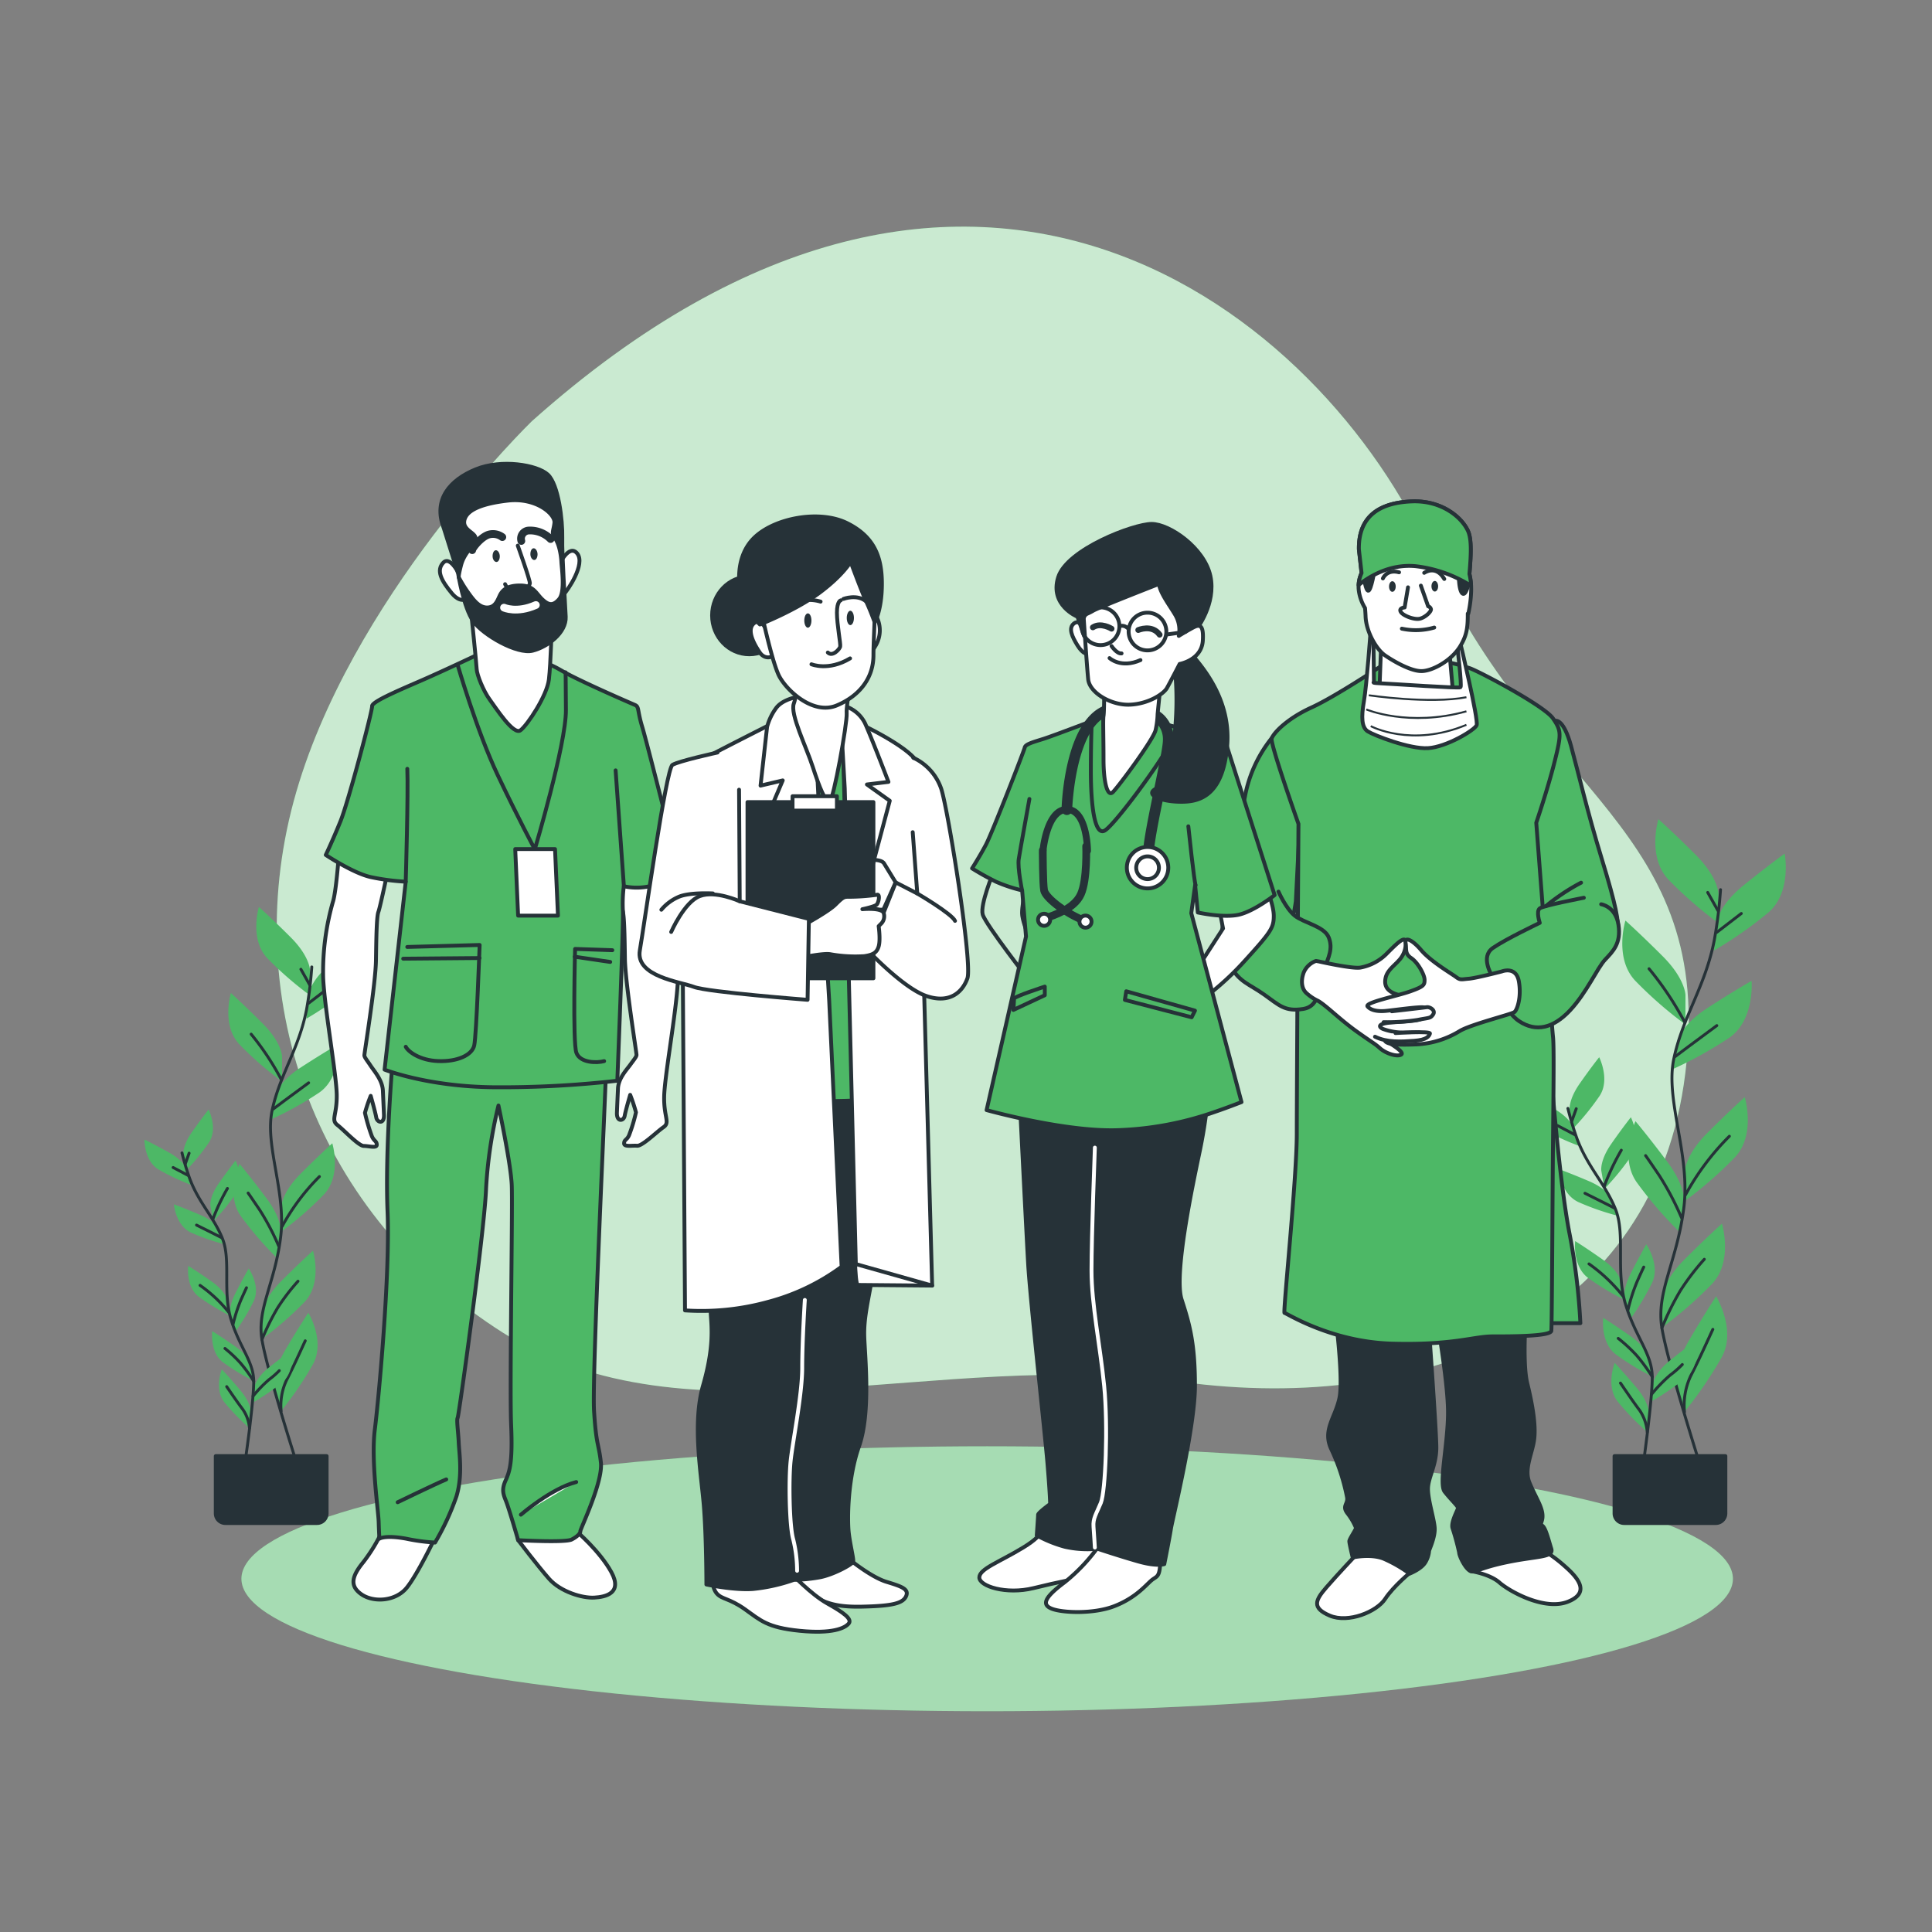<svg xmlns="http://www.w3.org/2000/svg" viewBox="0 0 500 500"><rect x="0" y="0" width="500" height="500" fill="#808080" stroke="none"/><g id="freepik--background-simple--inject-33"><path d="M137.65,109S90.09,155.09,76,207.38s6.29,107.18,54.22,137.56,111.88,4,175.48,12.68,122.58-16.06,130.45-79.8-38.14-72-65.88-134S252.16,6.82,137.65,109Z" style="fill:#4DB866"></path><path d="M137.65,109S90.09,155.09,76,207.38s6.29,107.18,54.22,137.56,111.88,4,175.48,12.68,122.58-16.06,130.45-79.8-38.14-72-65.88-134S252.16,6.82,137.65,109Z" style="fill:#fff;opacity:0.7"></path></g><g id="freepik--Floor--inject-33"><ellipse cx="255.48" cy="408.58" rx="193" ry="34.28" style="fill:#4DB866"></ellipse><ellipse cx="255.48" cy="408.58" rx="193" ry="34.28" style="fill:#fff;opacity:0.5"></ellipse></g><g id="freepik--Plants--inject-33"><path d="M444.74,231.33s0-4.2-5.88-10.09-9.67-9.24-9.67-9.24-2.94,9.66,2.52,15.55a103.82,103.82,0,0,0,13,11.34Z" style="fill:#4DB866"></path><path d="M436.2,257.57s0-4.2-5.88-10.08-9.66-9.25-9.66-9.25-3,9.67,2.52,15.55a103.31,103.31,0,0,0,13,11.34Z" style="fill:#4DB866"></path><path d="M444.37,238.49s.44-4.18,6.92-9.41,10.58-8.17,10.58-8.17,1.91,9.92-4.15,15.19A103.68,103.68,0,0,1,443.57,246Z" style="fill:#4DB866"></path><path d="M434.06,269.48s.88-4.11,7.86-8.63,11.39-7,11.39-7,.85,10.07-5.72,14.68a104.21,104.21,0,0,1-15.12,8.36Z" style="fill:#4DB866"></path><path d="M436,303.27s0-4.21,5.88-10.09,9.66-9.24,9.66-9.24,2.94,9.66-2.52,15.54a102.89,102.89,0,0,1-13,11.35Z" style="fill:#4DB866"></path><path d="M435.9,311.51s.59-4.16-4.39-10.82-8.25-10.52-8.25-10.52-4.29,9.15.28,15.75A103.2,103.2,0,0,0,434.82,319Z" style="fill:#4DB866"></path><path d="M430.1,336s0-4.2,5.88-10.08,9.66-9.24,9.66-9.24,2.95,9.66-2.52,15.54a102.89,102.89,0,0,1-13,11.35Z" style="fill:#4DB866"></path><path d="M434,358.12s-1.07-4.07,3.13-11.25,7-11.39,7-11.39,5.29,8.6,1.5,15.68a104,104,0,0,1-9.73,14.27Z" style="fill:#4DB866"></path><path d="M445.27,230.25a118.12,118.12,0,0,1-1.61,13.05c-2.32,12-8.14,19.76-10.46,30.62s4.35,24.83,2.56,38.77-7.21,21.69-5.66,31,9.87,35.4,9.87,35.4" style="fill:none;stroke:#263238;stroke-linecap:round;stroke-linejoin:round;stroke-width:0.75px"></path><line x1="444.31" y1="241.28" x2="450.65" y2="236.41" style="fill:none;stroke:#263238;stroke-linecap:round;stroke-linejoin:round;stroke-width:0.75px"></line><line x1="444.61" y1="235.68" x2="441.95" y2="230.96" style="fill:none;stroke:#263238;stroke-linecap:round;stroke-linejoin:round;stroke-width:0.75px"></line><path d="M433.55,273.42s5.31-4,10.76-8" style="fill:none;stroke:#263238;stroke-linecap:round;stroke-linejoin:round;stroke-width:0.75px"></path><path d="M435.92,264.39a82.45,82.45,0,0,0-9.15-13.68" style="fill:none;stroke:#263238;stroke-linecap:round;stroke-linejoin:round;stroke-width:0.75px"></path><path d="M436.2,309.24a65.52,65.52,0,0,1,11.36-15.18" style="fill:none;stroke:#263238;stroke-linecap:round;stroke-linejoin:round;stroke-width:0.75px"></path><path d="M435.17,315.14a73.79,73.79,0,0,0-5.75-10.91c-3.09-4.57-3.54-5.16-3.54-5.16" style="fill:none;stroke:#263238;stroke-linecap:round;stroke-linejoin:round;stroke-width:0.75px"></path><path d="M430.1,343.68a69.93,69.93,0,0,1,4.78-9.67,62.09,62.09,0,0,1,6.19-8.11" style="fill:none;stroke:#263238;stroke-linecap:round;stroke-linejoin:round;stroke-width:0.75px"></path><path d="M435.94,365.43a18,18,0,0,1,1.59-9.3c2.21-4.28,4.72-9.88,5.75-12.09" style="fill:none;stroke:#263238;stroke-linecap:round;stroke-linejoin:round;stroke-width:0.75px"></path><path d="M406.22,287.46s-.46-2.63,2.59-7,5.06-6.85,5.06-6.85,2.89,5.75.11,10a66.18,66.18,0,0,1-6.94,8.53Z" style="fill:#4DB866"></path><path d="M414.42,303s-.45-2.63,2.6-7,5.05-6.85,5.05-6.85,2.9,5.74.11,10a65.72,65.72,0,0,1-6.94,8.52Z" style="fill:#4DB866"></path><path d="M407.23,291.91s-.73-2.57-5.36-5.15-7.53-4-7.53-4-.11,6.43,4.26,9.07a65.55,65.55,0,0,0,9.95,4.68Z" style="fill:#4DB866"></path><path d="M417.06,310.22s-1-2.48-5.87-4.55-7.9-3.16-7.9-3.16.56,6.4,5.18,8.58a66.08,66.08,0,0,0,10.39,3.6Z" style="fill:#4DB866"></path><path d="M419.51,331.62s-.45-2.63-4.78-5.68-7.07-4.75-7.07-4.75-.79,6.38,3.27,9.48a66.76,66.76,0,0,0,9.4,5.7Z" style="fill:#4DB866"></path><path d="M420.47,336.78s-.83-2.54,1.58-7.26,4-7.49,4-7.49,3.68,5.27,1.53,9.9a65.69,65.69,0,0,1-5.65,9.43Z" style="fill:#4DB866"></path><path d="M427.85,358s.31-2.66,4.45-6,6.78-5.14,6.78-5.14,1.16,6.32-2.72,9.64a65.13,65.13,0,0,1-9.06,6.23Z" style="fill:#4DB866"></path><path d="M426.76,351.48s-.46-2.63-4.78-5.68-7.07-4.75-7.07-4.75-.79,6.38,3.27,9.47a65.64,65.64,0,0,0,9.4,5.71Z" style="fill:#4DB866"></path><path d="M426.7,365.81s.23-2.67-3.19-6.72-5.63-6.38-5.63-6.38-2.38,6,.77,10a65.27,65.27,0,0,0,7.65,7.89Z" style="fill:#4DB866"></path><path d="M405.77,286.85a78.21,78.21,0,0,0,2.42,8c2.77,7.28,7.25,11.51,9.89,18.07s0,16,2.6,24.59,6.88,12.81,6.92,18.81S425.27,379,425.27,379" style="fill:none;stroke:#263238;stroke-linecap:round;stroke-linejoin:round;stroke-width:0.75px"></path><line x1="407.57" y1="293.66" x2="403.06" y2="291.29" style="fill:none;stroke:#263238;stroke-linecap:round;stroke-linejoin:round;stroke-width:0.75px"></line><line x1="406.77" y1="290.17" x2="407.93" y2="286.93" style="fill:none;stroke:#263238;stroke-linecap:round;stroke-linejoin:round;stroke-width:0.75px"></line><path d="M417.81,312.64s-3.77-1.92-7.62-3.82" style="fill:none;stroke:#263238;stroke-linecap:round;stroke-linejoin:round;stroke-width:0.75px"></path><path d="M415.21,306.91a61.14,61.14,0,0,1,4.38-9.24" style="fill:none;stroke:#263238;stroke-linecap:round;stroke-linejoin:round;stroke-width:0.75px"></path><path d="M420,335.39a42,42,0,0,0-8.77-8.29" style="fill:none;stroke:#263238;stroke-linecap:round;stroke-linejoin:round;stroke-width:0.75px"></path><path d="M421.32,339a46.88,46.88,0,0,1,2.42-7.47c1.44-3.2,1.66-3.61,1.66-3.61" style="fill:none;stroke:#263238;stroke-linecap:round;stroke-linejoin:round;stroke-width:0.75px"></path><path d="M427.39,360.88a39.52,39.52,0,0,1,4.85-5,26.13,26.13,0,0,0,3.14-2.74" style="fill:none;stroke:#263238;stroke-linecap:round;stroke-linejoin:round;stroke-width:0.75px"></path><path d="M427.6,356.32a44.71,44.71,0,0,0-4.05-5.54,39.77,39.77,0,0,0-4.76-4.41" style="fill:none;stroke:#263238;stroke-linecap:round;stroke-linejoin:round;stroke-width:0.75px"></path><path d="M426.3,370.6a11.48,11.48,0,0,0-2-5.66c-1.85-2.44-4-5.68-4.92-7" style="fill:none;stroke:#263238;stroke-linecap:round;stroke-linejoin:round;stroke-width:0.75px"></path><path d="M417.84,376.84h28.69a0,0,0,0,1,0,0v14.83a2.49,2.49,0,0,1-2.49,2.49H420.33a2.49,2.49,0,0,1-2.49-2.49V376.84A0,0,0,0,1,417.84,376.84Z" style="fill:#263238;stroke:#263238;stroke-linecap:round;stroke-linejoin:round"></path><path d="M80.24,251.16s0-3.58-5-8.58S67,234.72,67,234.72s-2.5,8.22,2.14,13.22a88.54,88.54,0,0,0,11.08,9.65Z" style="fill:#4DB866"></path><path d="M73,273.47s0-3.57-5-8.57S59.76,257,59.76,257s-2.5,8.21,2.14,13.22A88,88,0,0,0,73,279.9Z" style="fill:#4DB866"></path><path d="M79.93,257.24s.37-3.55,5.88-8,9-6.94,9-6.94,1.62,8.43-3.53,12.92a88.34,88.34,0,0,1-12,8.42Z" style="fill:#4DB866"></path><path d="M71.16,283.6s.75-3.5,6.68-7.34,9.69-6,9.69-6,.72,8.55-4.87,12.47a88.13,88.13,0,0,1-12.85,7.12Z" style="fill:#4DB866"></path><path d="M72.81,312.33s0-3.57,5-8.58S86,295.89,86,295.89s2.5,8.22-2.15,13.22a87.1,87.1,0,0,1-11.07,9.65Z" style="fill:#4DB866"></path><path d="M72.72,319.34s.51-3.53-3.73-9.2-7-8.95-7-8.95-3.64,7.78.24,13.4a87.9,87.9,0,0,0,9.6,11.12Z" style="fill:#4DB866"></path><path d="M67.79,340.13s0-3.57,5-8.58S81,323.69,81,323.69s2.5,8.22-2.14,13.22a88.54,88.54,0,0,1-11.08,9.65Z" style="fill:#4DB866"></path><path d="M71.13,359s-.91-3.45,2.67-9.56,6-9.69,6-9.69S84.26,347,81,353.06a88.36,88.36,0,0,1-8.27,12.13Z" style="fill:#4DB866"></path><path d="M80.69,250.24a99.91,99.91,0,0,1-1.37,11.1c-2,10.21-6.92,16.8-8.89,26s3.7,21.12,2.18,33-6.14,18.44-4.82,26.35,8.4,30.11,8.4,30.11" style="fill:none;stroke:#263238;stroke-linecap:round;stroke-linejoin:round;stroke-width:0.75px"></path><line x1="79.88" y1="259.62" x2="85.27" y2="255.48" style="fill:none;stroke:#263238;stroke-linecap:round;stroke-linejoin:round;stroke-width:0.75px"></line><line x1="80.13" y1="254.85" x2="77.87" y2="250.84" style="fill:none;stroke:#263238;stroke-linecap:round;stroke-linejoin:round;stroke-width:0.75px"></line><path d="M70.73,287s4.51-3.39,9.15-6.77" style="fill:none;stroke:#263238;stroke-linecap:round;stroke-linejoin:round;stroke-width:0.75px"></path><path d="M72.74,279.27A70.16,70.16,0,0,0,65,267.64" style="fill:none;stroke:#263238;stroke-linecap:round;stroke-linejoin:round;stroke-width:0.75px"></path><path d="M73,317.41a55.82,55.82,0,0,1,9.66-12.91" style="fill:none;stroke:#263238;stroke-linecap:round;stroke-linejoin:round;stroke-width:0.75px"></path><path d="M72.1,322.43a63.07,63.07,0,0,0-4.88-9.28c-2.64-3.89-3-4.39-3-4.39" style="fill:none;stroke:#263238;stroke-linecap:round;stroke-linejoin:round;stroke-width:0.75px"></path><path d="M67.79,346.69a60.82,60.82,0,0,1,4.06-8.22,53,53,0,0,1,5.27-6.89" style="fill:none;stroke:#263238;stroke-linecap:round;stroke-linejoin:round;stroke-width:0.75px"></path><path d="M72.76,365.19a15.3,15.3,0,0,1,1.35-7.91c1.88-3.64,4-8.4,4.89-10.28" style="fill:none;stroke:#263238;stroke-linecap:round;stroke-linejoin:round;stroke-width:0.75px"></path><path d="M47.48,298.89s-.38-2.24,2.21-5.92,4.3-5.82,4.3-5.82,2.46,4.88.09,8.52a55.9,55.9,0,0,1-5.9,7.25Z" style="fill:#4DB866"></path><path d="M54.46,312.1s-.39-2.24,2.21-5.92,4.3-5.83,4.3-5.83,2.46,4.89.09,8.53a55.9,55.9,0,0,1-5.9,7.25Z" style="fill:#4DB866"></path><path d="M48.34,302.67s-.62-2.18-4.55-4.37-6.4-3.38-6.4-3.38-.1,5.46,3.61,7.72a56.19,56.19,0,0,0,8.46,4Z" style="fill:#4DB866"></path><path d="M56.7,318.25s-.85-2.11-5-3.88S45,311.68,45,311.68s.48,5.45,4.41,7.3a56.22,56.22,0,0,0,8.83,3.07Z" style="fill:#4DB866"></path><path d="M58.79,336.44s-.39-2.24-4.07-4.83-6-4-6-4S48,333,51.49,335.63a56.5,56.5,0,0,0,8,4.85Z" style="fill:#4DB866"></path><path d="M59.6,340.83s-.7-2.16,1.34-6.17,3.43-6.37,3.43-6.37,3.13,4.48,1.3,8.42a55.62,55.62,0,0,1-4.8,8Z" style="fill:#4DB866"></path><path d="M65.88,358.91s.26-2.26,3.79-5.06,5.76-4.37,5.76-4.37,1,5.37-2.31,8.2A56.08,56.08,0,0,1,65.41,363Z" style="fill:#4DB866"></path><path d="M65,353.33s-.39-2.24-4.07-4.83-6-4-6-4-.68,5.43,2.78,8.06a56.07,56.07,0,0,0,8,4.85Z" style="fill:#4DB866"></path><path d="M64.9,365.51s.19-2.26-2.71-5.71-4.79-5.42-4.79-5.42-2,5.07.65,8.5a56.09,56.09,0,0,0,6.51,6.71Z" style="fill:#4DB866"></path><path d="M47.1,298.37a67.06,67.06,0,0,0,2.06,6.81c2.35,6.19,6.17,9.78,8.41,15.36s0,13.64,2.21,20.91,5.85,10.9,5.88,16-2,19.29-2,19.29" style="fill:none;stroke:#263238;stroke-linecap:round;stroke-linejoin:round;stroke-width:0.75px"></path><line x1="48.63" y1="304.16" x2="44.8" y2="302.15" style="fill:none;stroke:#263238;stroke-linecap:round;stroke-linejoin:round;stroke-width:0.75px"></line><line x1="47.96" y1="301.2" x2="48.94" y2="298.44" style="fill:none;stroke:#263238;stroke-linecap:round;stroke-linejoin:round;stroke-width:0.75px"></line><path d="M57.34,320.3s-3.2-1.63-6.48-3.25" style="fill:none;stroke:#263238;stroke-linecap:round;stroke-linejoin:round;stroke-width:0.75px"></path><path d="M55.13,315.43a52.65,52.65,0,0,1,3.73-7.86" style="fill:none;stroke:#263238;stroke-linecap:round;stroke-linejoin:round;stroke-width:0.75px"></path><path d="M59.23,339.65a35.59,35.59,0,0,0-7.46-7" style="fill:none;stroke:#263238;stroke-linecap:round;stroke-linejoin:round;stroke-width:0.75px"></path><path d="M60.32,342.7a40.36,40.36,0,0,1,2.06-6.35c1.23-2.72,1.41-3.08,1.41-3.08" style="fill:none;stroke:#263238;stroke-linecap:round;stroke-linejoin:round;stroke-width:0.75px"></path><path d="M65.49,361.32a33.35,33.35,0,0,1,4.12-4.27,22.07,22.07,0,0,0,2.67-2.33" style="fill:none;stroke:#263238;stroke-linecap:round;stroke-linejoin:round;stroke-width:0.75px"></path><path d="M65.66,357.45a37.76,37.76,0,0,0-3.44-4.71,33.45,33.45,0,0,0-4-3.76" style="fill:none;stroke:#263238;stroke-linecap:round;stroke-linejoin:round;stroke-width:0.75px"></path><path d="M64.56,369.59a9.83,9.83,0,0,0-1.71-4.82c-1.57-2.07-3.43-4.83-4.18-5.91" style="fill:none;stroke:#263238;stroke-linecap:round;stroke-linejoin:round;stroke-width:0.75px"></path><path d="M55.84,376.84H84.53a0,0,0,0,1,0,0v14.83A2.49,2.49,0,0,1,82,394.16H58.33a2.49,2.49,0,0,1-2.49-2.49V376.84A0,0,0,0,1,55.84,376.84Z" style="fill:#263238;stroke:#263238;stroke-linecap:round;stroke-linejoin:round"></path></g><g id="freepik--character-4--inject-33"><path d="M329.14,191a34.12,34.12,0,0,0-6.92,15c-1.84,9.33-6.37,26.86-5.8,32.94s2,9.47,7.49,10.46,8.62-3.82,9.76-7.92a71.68,71.68,0,0,0,1.69-8.2L336.49,211s-2-13.39-2.95-16.21S329.14,191,329.14,191Z" style="fill:#4DB866;stroke:#263238;stroke-linecap:round;stroke-linejoin:round"></path><path d="M402.68,186.54s2-.44,3.9,6.5,4.19,16.9,7.94,29.18,4.48,16.33,4.19,19.07-2.45,5.78-10,5.78-11-2.89-13-9.39S394,211.1,393.86,208.5,400.36,185.24,402.68,186.54Z" style="fill:#4DB866;stroke:#263238;stroke-linecap:round;stroke-linejoin:round"></path><path d="M351.1,402.24s-4.91,5.2-7.8,8.53-3.9,5.34.86,7.36,12.14-1,14.31-4.33,6.79-7.08,6.79-7.08,2.45-2.74-.73-6.64S352.54,400.65,351.1,402.24Z" style="fill:#fff;stroke:#263238;stroke-linecap:round;stroke-linejoin:round"></path><path d="M380.57,406.58s4.91.72,7.51,3,11.71,7.37,17.77,4.91,2.17-6.5-1.15-9.39a35.28,35.28,0,0,0-6.07-4.33s-9.68-.72-14,1.44S380.57,406.58,380.57,406.58Z" style="fill:#fff;stroke:#263238;stroke-linecap:round;stroke-linejoin:round"></path><path d="M345.46,339.39s2.32,17.34,1.16,22.54-4.48,8.24-2,13.3a52.28,52.28,0,0,1,4,12.28c.29,1.73-1.3,2.16,0,4a16.33,16.33,0,0,1,2.31,3.9c0,.44-1.73,2.89-1.73,3.47s.87,4.19.87,4.19,4.62-1,7.94.29a34.19,34.19,0,0,1,6.79,3.9s3-1.16,4.05-2.89a6.75,6.75,0,0,0,1-3c.14-.58,1.59-3.62,1.45-5.93s-1.74-7.22-1.74-10.11,2.17-6.07,2.17-10.69-2.17-34.24-2.17-34.24l2-.73s3.18,17.63,3.18,25.87-2.45,18.49-.86,20.51,3.46,3.76,3.46,4.19-1.88,3.61-1.44,5.2a63.59,63.59,0,0,1,1.73,6.36c0,.87,1.59,4.19,2.89,4.77s2-.73,9.68-2.31,12-1.16,11.27-3.47-1.44-5.35-2.31-5.93.29-1,0-3.17-1.88-4.48-3.32-7.95.57-7.22,1.15-10.84-.29-9-1.73-14.88-.15-20.37-.15-20.37l.73-5.63s-22.11,2-35.69,1.87l-14.59-.14S344.6,334.77,345.46,339.39Z" style="fill:#263238;stroke:#263238;stroke-linecap:round;stroke-linejoin:round"></path><path d="M401.52,279s2,26.3,4.62,40A166.14,166.14,0,0,1,409,342.43H398.49c-.44,0,.72-48.69,1-53A62.83,62.83,0,0,1,401.52,279Z" style="fill:#4DB866;stroke:#263238;stroke-linecap:round;stroke-linejoin:round"></path><path d="M358,172s-12.28,8.23-18.63,11.12-9.83,6.65-10.26,8,6.93,22.1,6.93,22.1-.43,68.63-.43,80.19-3.61,46.37-3.18,46.37,12,7.52,27.88,7.95,21-1.88,26-1.88,15,0,15.17-1.44.29-33.38.43-48.26.29-25.43,0-27.88-4.33-55.34-4.33-55.34,3-8.81,4.77-15.89,1.73-7.95-.44-11.12S383.46,174.11,380.57,173a43.45,43.45,0,0,0-11-2.31C366.85,170.5,358,172,358,172Z" style="fill:#4DB866;stroke:#263238;stroke-linecap:round;stroke-linejoin:round"></path><path d="M330.87,230.75s1.88,4.33,4.19,6.21,7.66,2.75,8.81,5.64,0,5.05-1.3,8.52-.57,9.25-5.34,10-6.21-1-10.12-3.76-6.35-3.18-8.66-7.37-3-10-1-13.14" style="fill:#4DB866;stroke:#263238;stroke-linecap:round;stroke-linejoin:round"></path><path d="M357.46,166.31,357,178.45s-1.15,1.73,5.78,2.16a52.41,52.41,0,0,0,13.29-1l-1.15-13.14s-7.23,3-11.42,1.59A40.42,40.42,0,0,0,357.46,166.31Z" style="fill:#fff;stroke:#263238;stroke-linecap:round;stroke-linejoin:round"></path><path d="M354.71,163.28s-1,14-1.73,18.2-.58,6.79,1,7.8,10.83,4.63,15.6,4.34,12-4.63,12.57-5.93S377.83,166,377.83,166l-.73.87s1.3,10.69.87,11-17.19-.87-20.23-1-2.16-.29-2.16-.29l-.15-12.28Z" style="fill:#fff;stroke:#263238;stroke-linecap:round;stroke-linejoin:round"></path><path d="M354.25,179.94s15.79,2.33,25.26.5" style="fill:none;stroke:#263238;stroke-miterlimit:10;stroke-width:0.5px"></path><path d="M353.59,183.6s11,4.65,25.92.49" style="fill:none;stroke:#263238;stroke-miterlimit:10;stroke-width:0.5px"></path><path d="M354.75,187.92s10.47,5.65,24.76-.34" style="fill:none;stroke:#263238;stroke-miterlimit:10;stroke-width:0.5px"></path><path d="M380.29,148.54c.36-4.44.66-9-.44-11.27-1.73-3.61-6.94-7.8-14.45-7.51s-13.87,3.18-13.72,12.42c0,0,.32,2.75.69,6.12a8.28,8.28,0,0,0-.69,4.72,11.63,11.63,0,0,0,1.59,4.35c.07.86.12,1.6.14,2.15.14,3.9,2.74,8.52,5.06,10.11s6.64,4.05,9.39,4.05,7.65-2.6,10-6.36c1.82-3,2-5,2-8.53H380a31.34,31.34,0,0,0,.73-5.64A17.43,17.43,0,0,0,380.29,148.54Z" style="fill:#fff;stroke:#263238;stroke-linecap:round;stroke-linejoin:round"></path><path d="M353,149.41s.43,3.61,1.15,3.46,1.59-5.34,1.59-5.34Z" style="fill:#263238;stroke:#263238;stroke-linecap:round;stroke-linejoin:round"></path><path d="M377.54,149s0,4.05,1,4.63,1.73-3.47,1.73-3.47A7.17,7.17,0,0,0,377.54,149Z" style="fill:#263238;stroke:#263238;stroke-linecap:round;stroke-linejoin:round"></path><path d="M379.85,137.27c-1.73-3.61-6.94-7.8-14.45-7.51s-13.87,3.18-13.72,12.42c0,0,.32,2.75.69,6.12a8.33,8.33,0,0,0-.77,3.11c2.81-2.25,8.07-5.47,14.67-4.89a34.25,34.25,0,0,1,14.44,5.09,16.92,16.92,0,0,0-.42-3.07C380.65,144.1,381,139.57,379.85,137.27Z" style="fill:#4DB866;stroke:#263238;stroke-linecap:round;stroke-linejoin:round"></path><path d="M364.39,152l-.87,5.2s-1.59.14-1,1.15,3.61,2.17,5.06,1.74,2.89-1.88,2.74-2.46a1,1,0,0,0-.72-.72l-1.88-5.35" style="fill:none;stroke:#263238;stroke-linecap:round;stroke-linejoin:round"></path><path d="M362.8,162.7a17.14,17.14,0,0,0,8.38-.29" style="fill:none;stroke:#263238;stroke-linecap:round;stroke-linejoin:round"></path><path d="M361.21,151.79c0,.76-.39,1.37-.87,1.37s-.86-.61-.86-1.37.39-1.37.86-1.37S361.21,151,361.21,151.79Z" style="fill:#263238"></path><path d="M372.19,151.72c0,.76-.39,1.37-.86,1.37s-.87-.61-.87-1.37.39-1.37.87-1.37S372.19,151,372.19,151.72Z" style="fill:#263238"></path><path d="M357.89,149.7s1-2.46,4.19-1.59" style="fill:none;stroke:#263238;stroke-linecap:round;stroke-linejoin:round"></path><path d="M368.58,148.25s3-2.17,5.2,1.59" style="fill:none;stroke:#263238;stroke-linecap:round;stroke-linejoin:round"></path><path d="M341.27,248.81s8.82,2,10.84,1.59a12.82,12.82,0,0,0,6.93-3.76c2.61-2.6,4.77-4.77,4.77-2.6a6.45,6.45,0,0,1-1.88,4.62c-1,1.16-2.89,2.46-3.32,4.34s.15,3.32,2.46,4.19,9.53,2.16,9.53,4-.58,6.22-3.18,7.66-8.95.43-8.95.43,5.2,2.89,4.19,3.62-4.05-.29-5.49-1.59-2-1.45-6.22-4.48-7.8-6.65-9.82-7.8a12.06,12.06,0,0,1-3-2c-1.16-1-1.59-3-.73-5.34a5.43,5.43,0,0,1,3.18-3Z" style="fill:#fff;stroke:#263238;stroke-linecap:round;stroke-linejoin:round"></path><path d="M409.9,232.34s-10.4,2-11.41,2.74,0,3.76,0,3.76-8.82,4.19-12.14,6.5-.29,6.94-.14,7.51c0,0,2.6,8.53,6.93,11.42s8.81,1.87,13.15-2.75,7.08-11,9.1-13.15,4.19-4.19,3.47-9-4.48-5.35-4.48-5.35" style="fill:#4DB866;stroke:#263238;stroke-linecap:round;stroke-linejoin:round"></path><path d="M388.66,251.41s-6.64,1.73-8.52,1.88-2.17.43-3.32-.44-6.51-4-9-6.93-4.34-3.47-4.05-1.88-.29,2.74,1.45,3.9,3.46,4.34,3.46,5.64-.14,1.73-3.75,3-11.85,2.89-11,3.9,2.6,1.3,4.48,1.16,9.68-1.3,10.25-.87a1.73,1.73,0,0,1-.43,2.74c-1.3.87-5.92.87-8.67,1.16s-2.89,1-1.73,1.59a15.2,15.2,0,0,0,5.83.95c2.31,0,5-.23,3.85.49s-2.75.87-5.64,1.3-3.9-.86-3.46.29,3.9,1.16,8.23,1a23.52,23.52,0,0,0,11.13-3.46c2.89-1.74,13.43-4.34,14.16-4.91s1.87-3.91,1.15-7.95S388.66,251.41,388.66,251.41Z" style="fill:#fff;stroke:#263238;stroke-linecap:round;stroke-linejoin:round"></path><path d="M400.08,234.5a52.75,52.75,0,0,1,9.1-6.06" style="fill:none;stroke:#263238;stroke-linecap:round;stroke-linejoin:round"></path><path d="M360.2,261.72s8.22-.94,9.05-1.06,2.35.82,1.64,1.88-1.06.82-4,1.41a52.68,52.68,0,0,1-8.82.59" style="fill:#fff;stroke:#263238;stroke-linecap:round;stroke-linejoin:round"></path><path d="M361.14,267.36s9.16-.59,8.93.12-.82,1.64-4.11,1.88-7,.47-10.11-1.06" style="fill:#fff;stroke:#263238;stroke-linecap:round;stroke-linejoin:round"></path></g><g id="freepik--character-3--inject-33"><path d="M269.52,395.12s1.56,1.55-4.66,5.35-11.41,5.53-11.41,7.78,6.91,4.49,14,2.76,10-2.24,14-2.93,5.19-4.15,5.19-9-10.54-6-11.75-6.22S270.39,393.22,269.52,395.12Z" style="fill:#fff;stroke:#263238;stroke-linecap:round;stroke-linejoin:round"></path><path d="M285.07,399.09a46.1,46.1,0,0,1-9.5,10.37c-5.36,4-6.05,5.87-3.28,6.91s10.71,1.38,16.07-.69,7.95-5.18,9.5-6.57,2.42-.52,2.42-6.05-5.88-7.43-10.71-7.08S285.07,399.09,285.07,399.09Z" style="fill:#fff;stroke:#263238;stroke-linecap:round;stroke-linejoin:round"></path><path d="M264,286.43s1.56,31.45,2.08,40.61,4.32,43.54,5,51.66.69,10.54.69,10.54-3.11,2.25-3.11,2.77-.35,5.35-.35,5.35a33.1,33.1,0,0,0,7.26,2.94,26.57,26.57,0,0,0,8.47.52s5.7,1.9,10.54,3.28,6.74.69,6.74.69,1.38-6.91,1.72-9.16,6.22-26.09,6.22-37-1.38-15.9-3.45-22.29,2.76-29.21,4.49-37.5a136.63,136.63,0,0,0,2.25-14S297.69,292.48,264,286.43Z" style="fill:#263238;stroke:#263238;stroke-linecap:round;stroke-linejoin:round"></path><path d="M283.35,297s-.87,23-.87,31.79,2.25,19.53,3.28,29.9.35,27.3-.86,30.24-2.07,4-1.9,6.22.35,5.35.35,5.35" style="fill:none;stroke:#fff;stroke-linecap:round;stroke-linejoin:round"></path><path d="M280.58,163.22s-1-3.11-2.6-1.9-.51,3.46.87,5.71,2.93,2.76,3.11,1.55S280.58,163.22,280.58,163.22Z" style="fill:#fff;stroke:#263238;stroke-linecap:round;stroke-linejoin:round"></path><path d="M280.58,164.61l-1.73-5s-7.25-2.94-5-10.2,19.53-13.82,24.19-13.82,13.65,6.22,15.21,13.48-3.63,13.82-3.63,13.82-2.25,6.39-4,6.05-.7-5.36-2.94-9.33-3.63-6-6.05-5-12.44,4-13.3,5.35S280.93,165.47,280.58,164.61Z" style="fill:#263238;stroke:#263238;stroke-linecap:round;stroke-linejoin:round"></path><path d="M315.66,235.8l.86,4.49-10.71,16.59,2.42,3.8a74,74,0,0,0,13.82-11.92c6.91-7.6,7.6-8.64,7.6-11.75s-2.41-8.47-2.41-8.47S322.4,235.8,315.66,235.8Z" style="fill:#fff;stroke:#263238;stroke-linecap:round;stroke-linejoin:round"></path><path d="M257.08,225.78s-3.46,8.29-2.76,10.88,12.61,17.8,12.61,17.8l2.07-5.7s-4.49-9.33-4.49-12.44,1.56-9.16,1.56-9.16Z" style="fill:none;stroke:#263238;stroke-linecap:round;stroke-linejoin:round"></path><path d="M287.67,184.65s-14.86,5.7-17.63,6.57-4.67,1.38-4.84,2.24-8.46,22.12-10,25.06-3.63,6.22-3.63,6.22a69.58,69.58,0,0,0,6.22,3.46,39,39,0,0,0,6.74,2.24l1,11.93-10.2,44.92s20.39,5.7,34,5.19a84.15,84.15,0,0,0,25.4-4.84c2.6-.87,6.57-2.42,6.57-2.42l-13-48.9,1-7.26.69,7.09s6.91,1.55,10.88.51,9-5,9-5l-12.79-39.91-23.84-6.57Z" style="fill:#4DB866;stroke:#263238;stroke-linecap:round;stroke-linejoin:round"></path><path d="M304.46,188.22l-11.09-3.05-5.7-.52-5.13,2c-.1,2.72-.23,7.35-.23,12.9,0,9,1,16.94,3.63,15.38s15-18.31,17.1-23A25.9,25.9,0,0,0,304.46,188.22Z" style="fill:#4DB866;stroke:#263238;stroke-linecap:round;stroke-linejoin:round"></path><path d="M309.44,229.06c-.35-.34-1.9-15.21-1.9-15.21" style="fill:none;stroke:#263238;stroke-linecap:round;stroke-linejoin:round"></path><path d="M264.51,230.44s-1.21-5.87-.86-8.12,2.76-15.55,2.76-15.55" style="fill:none;stroke:#263238;stroke-linecap:round;stroke-linejoin:round"></path><path d="M270.39,255.33s-7.95,2.59-7.95,3.11-.18,2.93-.18,2.93l8.13-3.8Z" style="fill:none;stroke:#263238;stroke-linecap:round;stroke-linejoin:round"></path><polygon points="291.47 256.54 291.12 258.78 308.4 263.27 309.26 261.55 291.47 256.54" style="fill:none;stroke:#263238;stroke-linecap:round;stroke-linejoin:round"></polygon><path d="M297.17,222.18a.89.89,0,0,1-.89-.89c0-3,1.49-10.24,2.94-17.24,1.15-5.57,2.24-10.84,2.24-12.49a6.4,6.4,0,0,0-1.94-4.91c-2.07-1.92-5.75-2.7-10.93-2.32-10.81.8-11.6,25-11.61,25.23a.89.89,0,0,1-.89.87h0a.89.89,0,0,1-.86-.92c0-1.06.85-26,13.26-27,5.7-.41,9.83.52,12.27,2.8a8.21,8.21,0,0,1,2.51,6.21c0,1.83-1.05,6.94-2.27,12.85-1.37,6.59-2.91,14.06-2.91,16.88A.89.89,0,0,1,297.17,222.18Z" style="fill:#263238;stroke:#263238;stroke-linecap:round;stroke-linejoin:round"></path><path d="M285.76,179.3s0,5-.17,6,0,5.36,0,11.24,1,9.84,2.42,8.46,10.54-13.65,11.06-16.07a21.81,21.81,0,0,0,.52-4.14l.69-6.92s-10.71,3.11-15.21,1.73" style="fill:#fff;stroke:#263238;stroke-linecap:round;stroke-linejoin:round"></path><path d="M303.56,168.93a82.08,82.08,0,0,1,.69,18.14c-.69,10.54-1.94,15.48-5,17s.89,3.24,5.55,3.41,11.58-.52,12.79-14.34-8.81-22.81-9.68-24.54A2.4,2.4,0,0,0,303.56,168.93Z" style="fill:#263238;stroke:#263238;stroke-linecap:round;stroke-linejoin:round"></path><path d="M269.87,221.66h-.07a.88.88,0,0,1-.82-1c0-.49,1-12.06,7.11-12.06s6.25,11.13,6.25,11.61a.89.89,0,0,1-.89.89h0a.89.89,0,0,1-.89-.89c0-.1-.13-9.82-4.46-9.82-3.72,0-5.11,7.51-5.33,10.41A.9.9,0,0,1,269.87,221.66Z" style="fill:#263238"></path><path d="M269.87,220.08s0,8.64.34,10.36,4.67,5.36,9.85,7.61" style="fill:none;stroke:#263238;stroke-linecap:round;stroke-linejoin:round;stroke-width:2px"></path><path d="M281.1,219s.34,8.64-1.38,12.44-6.91,5.36-9.16,6.22" style="fill:none;stroke:#263238;stroke-linecap:round;stroke-linejoin:round;stroke-width:2px"></path><path d="M282.48,238.39a1.56,1.56,0,0,0-3.11,0,1.56,1.56,0,1,0,3.11,0Z" style="fill:#fff;stroke:#263238;stroke-linecap:round;stroke-linejoin:round"></path><path d="M271.77,238.05a1.56,1.56,0,1,0-1.56,1.55A1.56,1.56,0,0,0,271.77,238.05Z" style="fill:#fff;stroke:#263238;stroke-linecap:round;stroke-linejoin:round"></path><path d="M302.35,224.57a5.36,5.36,0,1,0-5.35,5.35A5.36,5.36,0,0,0,302.35,224.57Z" style="fill:#fff;stroke:#263238;stroke-linecap:round;stroke-linejoin:round"></path><path d="M299.93,224.57a2.94,2.94,0,1,0-2.93,2.94A2.94,2.94,0,0,0,299.93,224.57Z" style="fill:#fff;stroke:#263238;stroke-linecap:round;stroke-linejoin:round"></path><path d="M299.93,151.13S284.9,157,283,158a13.44,13.44,0,0,1-2.59,1.21s.86,13.13,1.21,16.59,5.87,6.74,10.71,6.57,8.81-2.77,9.68-4.32,3.28-6.22,3.28-6.22,5.7-1,6-6.05-1.38-4-3.28-2.94-2.94,1.73-2.94,1.73a7.71,7.71,0,0,0-.87-5.36C302.7,156.66,300.28,153.55,299.93,151.13Z" style="fill:#fff;stroke:#263238;stroke-linecap:round;stroke-linejoin:round"></path><path d="M287.67,167.2s1.38,2.07,2.59,1.9" style="fill:none;stroke:#263238;stroke-linecap:round;stroke-linejoin:round"></path><path d="M287.15,170.31s2.93,2.77,8,.52" style="fill:none;stroke:#263238;stroke-linecap:round;stroke-linejoin:round"></path><path d="M294.58,163.05s3.54-1.55,5.53,1.21" style="fill:none;stroke:#263238;stroke-linecap:round;stroke-linejoin:round;stroke-width:1.5px"></path><path d="M287.67,162.71s-2.77-1.73-4.84-.35" style="fill:none;stroke:#263238;stroke-linecap:round;stroke-linejoin:round;stroke-width:1.5px"></path><path d="M289.7,162.06a4.88,4.88,0,1,1-4.87-4.87A4.88,4.88,0,0,1,289.7,162.06Z" style="fill:none;stroke:#263238;stroke-linecap:round;stroke-linejoin:round"></path><path d="M301.85,163.43a4.88,4.88,0,1,1-4.88-4.87A4.89,4.89,0,0,1,301.85,163.43Z" style="fill:none;stroke:#263238;stroke-linecap:round;stroke-linejoin:round"></path><path d="M289.7,162.06a2.06,2.06,0,0,1,2.05.43" style="fill:none;stroke:#263238;stroke-linecap:round;stroke-linejoin:round"></path><line x1="302.02" y1="164.2" x2="306.81" y2="163.52" style="fill:none;stroke:#263238;stroke-linecap:round;stroke-linejoin:round"></line></g><g id="freepik--character-1--inject-33"><path d="M98.86,396.38A42.44,42.44,0,0,1,94,404.31c-2.89,3.55-3.62,6.08-.48,8.28s8.86,1.86,11.74-1.69,7.52-13.34,7.52-13.34S102.66,394.52,98.86,396.38Z" style="fill:#fff;stroke:#263238;stroke-linecap:round;stroke-linejoin:round"></path><path d="M134.08,398.57s5,6.59,8,10,8.67,5.06,11.7,4.89,7.38-1.18,4.44-6.58-9.08-10.64-9.08-10.64-6.42,0-10.83-.51S133.86,397.56,134.08,398.57Z" style="fill:#fff;stroke:#263238;stroke-linecap:round;stroke-linejoin:round"></path><path d="M101.62,274.45s-2,23-1.32,39.18S98,362.1,97,370s.91,20.94,1,23.81.19,4.4.19,4.4,1.48-1,6.93,0a48.68,48.68,0,0,0,7.47,1,65.76,65.76,0,0,0,5.55-12c1.63-5.4.71-11,.58-13.85s-.6-5.91-.28-6.42,7-48.8,7.36-59.44A117.92,117.92,0,0,1,129,286.11s3.19,14.86,3.44,20.6-.57,52.52-.16,62-.32,12-1.4,14.36-.69,3.54.07,5.4,3.15,10.13,3.15,10.13,12.19.68,13.84-.17,2.29-1.68,2.26-2.19,5.87-12.67,5.31-17.73-1.2-4.22-1.77-13.34,3.16-86,3.15-90-.68,3.71-25.54-1S102.33,271.24,101.62,274.45Z" style="fill:#4DB866;stroke:#263238;stroke-linecap:round;stroke-linejoin:round"></path><path d="M134.8,392s7.81-6.76,14.32-8.45" style="fill:#fff;stroke:#263238;stroke-linecap:round;stroke-linejoin:round"></path><path d="M102.91,388.78s9.76-4.73,12.58-5.91" style="fill:#fff;stroke:#263238;stroke-linecap:round;stroke-linejoin:round"></path><path d="M119.29,149.49s-2.62-5.91-4.56-3.88-.47,4.72,2.2,7.93,4.78,1.18,4.22-.17S119.29,149.49,119.29,149.49Z" style="fill:#fff;stroke:#263238;stroke-linecap:round;stroke-linejoin:round"></path><path d="M144.65,146.28s2.62-5.74,4.76-3-2.46,9.46-3.59,10.64-1.86-7.77-1.86-7.77Z" style="fill:#fff;stroke:#263238;stroke-linecap:round;stroke-linejoin:round"></path><path d="M87.77,220.25s-.73,10.47-1.62,13.17A66,66,0,0,0,83.63,253c.35,7.93,3.46,25.16,3.52,30.39s-1.57,6.42.18,7.77,5.47,5.41,6.82,5.41,3.41.67,3.36-.34-.71-.85-1.28-2.2A46.85,46.85,0,0,1,94.45,288a39.69,39.69,0,0,1,1.49-4.39s1.2,4.22,1.43,5.58,2.11,1.85,2-.68-.16-3.55-.28-6.25-2.25-5.06-3.15-6.42-1.61-2.19-1.64-2.7,2.91-18.4,3-24.65.18-11.32.63-12.5,2.69-11.82,2.69-11.82Z" style="fill:#fff;stroke:#263238;stroke-linecap:round;stroke-linejoin:round"></path><path d="M171.29,220.75s.72,10.53,1.62,13.31a68.83,68.83,0,0,1,2.51,19.81c-.35,7.91-3.48,24.86-3.54,30.09s1.58,6.55-.17,7.75-5.48,4.92-6.83,4.81-3.4.37-3.36-.64.71-.78,1.28-2.08a42.75,42.75,0,0,0,1.79-5.92,42.13,42.13,0,0,0-1.5-4.53s-1.2,4.12-1.43,5.45-2.1,1.67-2-.85.15-3.53.27-6.22,2.25-4.87,3.16-6.14,1.61-2.06,1.64-2.56-2.91-18.66-3-24.92-.17-11.33-.63-12.55-2.69-12.06-2.69-12.06Z" style="fill:#fff;stroke:#263238;stroke-linecap:round;stroke-linejoin:round"></path><path d="M124.7,168.91s-9.6,4.56-15.4,7.09-13.09,5.57-13,6.76-6.18,24.82-8.16,29.72-3.83,8.78-3.83,8.78S91.4,226,96,227a58,58,0,0,0,9,1.18l-5.47,48.64s11,4.39,28.23,4.56a266.59,266.59,0,0,0,32-1.69s1.62-40,1.45-43.91a35.53,35.53,0,0,1,.23-6.42,15.63,15.63,0,0,0,7.92-.33,69.06,69.06,0,0,0,6.63-2.87s-8.39-33.44-9.77-38-.74-5.23-1.94-5.74-14.46-6.25-18.79-8.78-6-2.54-9.79-3.72S126.65,167.22,124.7,168.91Z" style="fill:#4DB866;stroke:#263238;stroke-linecap:round;stroke-linejoin:round"></path><line x1="161.46" y1="229.36" x2="159.32" y2="199.37" style="fill:none;stroke:#263238;stroke-linecap:round;stroke-linejoin:round"></line><path d="M105.4,245.07l18.73-.51s-.83,23.48-1.4,26-4.37,4.22-9.28,4.05-7.88-2.53-8.44-3.71" style="fill:none;stroke:#263238;stroke-linecap:round;stroke-linejoin:round"></path><line x1="104.35" y1="248.11" x2="124.1" y2="247.94" style="fill:none;stroke:#263238;stroke-linecap:round;stroke-linejoin:round"></line><path d="M156.35,274.62c-1.84.51-6.23.51-7.19-2.19s-.33-26.85-.33-26.85l9.64.33" style="fill:none;stroke:#263238;stroke-linecap:round;stroke-linejoin:round"></path><line x1="148.75" y1="247.6" x2="157.92" y2="248.95" style="fill:none;stroke:#263238;stroke-linecap:round;stroke-linejoin:round"></line><path d="M105,228.18s.68-23.13.41-29.21" style="fill:none;stroke:#263238;stroke-linecap:round;stroke-linejoin:round"></path><path d="M121.84,157.59s1.46,14,1.52,15.54,1.77,5.74,3.39,7.94,6.15,9.29,7.95,7.93,6.87-8.95,7.36-13.17.73-14.18.73-14.18-6.57.34-11.55-1.35S121.84,157.59,121.84,157.59Z" style="fill:#fff;stroke:#263238;stroke-linecap:round;stroke-linejoin:round"></path><path d="M114.84,136.65l3.73,11.83s1.4,8.78,3.92,12.32,11.35,8.62,15.36,7.6,8.74-4.73,8.56-8.78-1-15.87-.89-20.43-1-13.85-3.76-16.38-12-4.06-18.63-1.35S112,129.22,114.84,136.65Z" style="fill:#263238;stroke:#263238;stroke-linecap:round;stroke-linejoin:round"></path><path d="M118.78,149.49s-.33.17.54-3.21,3.49-5.07,3.75-6.75-3.3-2.2-2.91-4.73,3.87-4.39,11.26-5.24,12.31,3.55,12.07,5.74-.9,2.54.18,4.06,1.54,4.39,1.62,6.08,1,7.76-.6,9.62-2.8,1.52-4.39,0-2.18-3.54-5.72-3.54-4.67,1.35-5.29,2.7-1.22,3-3.24,3-3.46-1.86-4.9-3.89A32.69,32.69,0,0,1,118.78,149.49Z" style="fill:#fff;stroke:#263238;stroke-linecap:round;stroke-linejoin:round"></path><path d="M134,141.21s3.27,9.12,3.13,9.8-1.74,2.7-3.61,2.53-2.8-2.36-2.8-2.36" style="fill:none;stroke:#263238;stroke-linecap:round;stroke-linejoin:round"></path><path d="M134.92,140a2.11,2.11,0,0,1,1.91-2.7,7.46,7.46,0,0,1,5.66,2.2" style="fill:none;stroke:#263238;stroke-linecap:round;stroke-linejoin:round;stroke-width:2px"></path><path d="M130,139a4.06,4.06,0,0,0-3.41-.68c-2,.51-4.41,3.55-4.38,4.06" style="fill:none;stroke:#263238;stroke-linecap:round;stroke-linejoin:round;stroke-width:2px"></path><path d="M129.35,143.92c0,.84-.35,1.52-.87,1.52s-1-.68-1-1.52.35-1.52.86-1.52S129.31,143.08,129.35,143.92Z" style="fill:#263238"></path><path d="M139.12,143.41c0,.84-.35,1.52-.86,1.52s-1-.68-1-1.52.35-1.52.86-1.52S139.08,142.57,139.12,143.41Z" style="fill:#263238"></path><path d="M130.44,157.26s3.27,1.52,8.24-.68" style="fill:none;stroke:#fff;stroke-linecap:round;stroke-linejoin:round;stroke-width:2px"></path><path d="M118.41,172s5,17.22,10.37,28.54,9.63,19.25,9.63,19.25,8.09-27.19,8.05-36-.09-9.79-.09-9.79" style="fill:none;stroke:#263238;stroke-linecap:round;stroke-linejoin:round"></path><polygon points="144.4 236.96 134.09 236.96 133.34 219.74 143.64 219.74 144.4 236.96" style="fill:#fff;stroke:#263238;stroke-linecap:round;stroke-linejoin:round"></polygon></g><g id="freepik--character-2--inject-33"><path d="M220.14,403.81s5.4,4.39,9.28,5.57,5.91,1.86,5.07,3.72-3.55,2.53-11.48,2.7-9.46-1.52-12.5-2.37-7.26,0-8.61-1.68-.85-4.23-.85-6.93,11.66-3.88,14.7-2.87A22.21,22.21,0,0,1,220.14,403.81Z" style="fill:#fff;stroke:#263238;stroke-linecap:round;stroke-linejoin:round"></path><path d="M204.77,407.19s5.07,5.4,9.29,7.76,6.58,4.06,5.57,5.24-4.22,2.7-12.67,1.86-10.13-2.71-14.18-5.58-5.91-2.53-7.26-4.05-1.35-4.9-1.35-4.9Z" style="fill:#fff;stroke:#263238;stroke-linecap:round;stroke-linejoin:round"></path><path d="M230.1,282.22s-3,40.19-4.22,47.45-2.37,11.32-2.2,16.38,1.69,19.59-1.35,28.21-3,19.08-2.7,22.12,1.35,7.09,1.18,7.77-5.06,3.37-8.61,4.05a41,41,0,0,1-6.76.67,45.46,45.46,0,0,1-10.63,2.37c-5.07.34-12-1.18-12-1.18s0-12.5-.68-20.61-3-21.1-.17-30.9,2.2-15,2-18.24,0-17.73-.17-18.24-1.18-42.72-1.18-42.72,18.4,2.7,30.73,1.52,15.54-1.18,15.54-1.18S231.62,276.65,230.1,282.22Z" style="fill:#263238;stroke:#263238;stroke-linecap:round;stroke-linejoin:round"></path><path d="M206.29,406.51a34.34,34.34,0,0,0-1-8.11c-1-3.37-1.19-15.36-.68-20.26s3-17.22,3-24.15.68-17.56.68-17.56" style="fill:none;stroke:#fff;stroke-linecap:round;stroke-linejoin:round"></path><path d="M241.24,332.71,222,332.54c-.84,0-.84-12.83-.84-12.83Z" style="fill:#fff;stroke:#263238;stroke-linecap:round;stroke-linejoin:round"></path><path d="M200.55,284.59s19.25,1.18,30.06-.68l-3.72-90.85s-2.53-4.22-9.29-6.59-14.86,1-17.73,4.22-.84,93.56-.84,93.56Z" style="fill:#4DB866;stroke:#263238;stroke-linecap:round;stroke-linejoin:round"></path><path d="M201.39,186.47s-19.08,9.63-21.95,11.32-3,7.76-3,10.64.84,130.7.84,130.7a64.87,64.87,0,0,0,21.45-2.19,56,56,0,0,0,19.08-9.12l-3.21-68.73L211,198.8S208.82,182.08,201.39,186.47Z" style="fill:#fff;stroke:#263238;stroke-linecap:round;stroke-linejoin:round"></path><path d="M207.13,180.22s-4.39.51-6.25,3a14.44,14.44,0,0,0-2.36,4.9l-1.69,15.2,5.74-1.35-2.87,6.75s2.87,8.45,6.08,15.54,7.94,21.61,7.94,21.61l-2.2-45.42s0-13.17-1-16S208.48,180.22,207.13,180.22Z" style="fill:#fff;stroke:#263238;stroke-linecap:round;stroke-linejoin:round"></path><path d="M218.11,189.51l3.38,137.63,19.75,5.57-2.87-104.86s.51-27-1.18-30.74S220.31,185.8,218.79,186,218.11,189.51,218.11,189.51Z" style="fill:#fff;stroke:#263238;stroke-linecap:round;stroke-linejoin:round"></path><path d="M218.11,182.59a8.75,8.75,0,0,1,5.74,4.56c1.69,3.71,6.08,15.2,6.08,15.2l-5.57.67,5.91,4.22L219.8,246.59,218.62,204l-1-17.56S216.42,183.6,218.11,182.59Z" style="fill:#fff;stroke:#263238;stroke-linecap:round;stroke-linejoin:round"></path><path d="M205.78,174.48s.68,4.9-.34,7.6,3.21,11.15,4.9,16.38,3.38,9.46,4.39,8.95,4.56-20.26,4.39-22.8,1.52-10.13,1.52-10.13S211.35,177.18,205.78,174.48Z" style="fill:#fff;stroke:#263238;stroke-linecap:round;stroke-linejoin:round"></path><ellipse cx="193.92" cy="159.27" rx="9.63" ry="10.06" style="fill:#263238;stroke:#263238;stroke-linecap:round;stroke-linejoin:round"></ellipse><path d="M198.86,164s-1.69-4.39-3.72-2.7,0,5.4,1.52,7.6,4.39,1.18,4.06-1A8.48,8.48,0,0,0,198.86,164Z" style="fill:#fff;stroke:#263238;stroke-linecap:round;stroke-linejoin:round"></path><path d="M225,161.27s.85-4.22,2-1.35a7.79,7.79,0,0,1-.34,7.09c-1,1.69-.84,1.52-1.18,0A52.07,52.07,0,0,1,225,161.27Z" style="fill:#fff;stroke:#263238;stroke-linecap:round;stroke-linejoin:round"></path><path d="M196.49,155.87s3.21,15.53,5.24,19.25,8.78,10,14.86,7.43,9.46-7.26,9.46-13,.84-13-.17-19.26a12.72,12.72,0,0,0-12-10.47c-5.41-.17-13.85,2.87-15.54,8.28A39.73,39.73,0,0,0,196.49,155.87Z" style="fill:#fff;stroke:#263238;stroke-linecap:round;stroke-linejoin:round"></path><path d="M196.66,161.61s9.46-3.72,15.54-8.28,7.94-7.93,7.94-7.93,2.87,7.76,4.05,10.3,2.19,5.4,2.19,5.4,1.86-3.21,1.86-10-1.86-12.16-9-15.71-18.74-1.35-24,3.72-4.22,13.34-2.87,16.55A20.29,20.29,0,0,0,196.66,161.61Z" style="fill:#263238;stroke:#263238;stroke-linecap:round;stroke-linejoin:round"></path><path d="M217.6,155.36s-1,.17-1,3.21,1,8.1.84,8.78-2,2.7-3.2,1.52" style="fill:none;stroke:#263238;stroke-linecap:round;stroke-linejoin:round"></path><path d="M210,171.91s4.39,1.86,10-1.52" style="fill:none;stroke:#263238;stroke-linecap:round;stroke-linejoin:round"></path><path d="M218.28,155s3.56-1.36,5.91.68" style="fill:none;stroke:#263238;stroke-linecap:round;stroke-linejoin:round"></path><path d="M212.37,155.7a10.2,10.2,0,0,0-9.12,1.69" style="fill:none;stroke:#263238;stroke-linecap:round;stroke-linejoin:round"></path><path d="M210,160.59c0,1-.41,1.86-.92,1.86s-.93-.83-.93-1.86.41-1.85.93-1.85S210,159.57,210,160.59Z" style="fill:#263238"></path><path d="M221,159.92c0,1-.42,1.86-.93,1.86s-.93-.83-.93-1.86.42-1.86.93-1.86S221,158.89,221,159.92Z" style="fill:#263238"></path><path d="M231.79,228.35l-3-4.9c-.85-1.35-4.73-.84-6.59-.84a6.29,6.29,0,0,0-4.73,3c-.67,1.35-3.71,3.55-2.53,4.9s4.39.5,4.9.84,4.73,3.21,6.25,3.72a5.79,5.79,0,0,0,2.53.33Z" style="fill:none;stroke:#263238;stroke-linecap:round;stroke-linejoin:round"></path><path d="M236.35,196.1a13.72,13.72,0,0,1,7.26,8.1c1.86,5.91,8.1,45.26,6.75,49s-4.72,6.58-10.63,4.56-15-11.66-15-11.66l7.09-17.73,5.57,2.87-1.18-15.87" style="fill:#fff;stroke:#263238;stroke-linecap:round;stroke-linejoin:round"></path><path d="M237.36,231.22s8.95,5.24,9.8,7.1" style="fill:none;stroke:#263238;stroke-linecap:round;stroke-linejoin:round"></path><rect x="193.45" y="207.58" width="32.59" height="45.6" style="fill:#263238;stroke:#263238;stroke-linecap:round;stroke-linejoin:round"></rect><path d="M208.15,239.33s6.24-3.38,8.1-5.24,2.2-2,3.21-2a54.57,54.57,0,0,0,7.43-.51c1-.34.51,2,0,2.53s-3.71,1.19-3.71,1.19,5.4-.51,5.57,1.18a2.71,2.71,0,0,1-.85,2.7l-.5.51s.5,3.54,0,5.23-1.52,2.2-3.72,2.53a36.52,36.52,0,0,1-8.78-.5c-1.69-.34-7.43.84-7.43.84Z" style="fill:#fff;stroke:#263238;stroke-linecap:round;stroke-linejoin:round"></path><path d="M185.69,194.75s-10,2.19-11.66,3.2-7.26,41.21-8.44,48,10.47,8.11,14,9.46S209,258.75,209,258.75l.34-20.94-17.9-4.56-.17-28.88" style="fill:#fff;stroke:#263238;stroke-linecap:round;stroke-linejoin:round"></path><path d="M191.43,233.25s-6.25-2.87-10.3-1.35-7.43,9.29-7.43,9.29" style="fill:none;stroke:#263238;stroke-linecap:round;stroke-linejoin:round"></path><path d="M184.5,231.22s-5.91-.34-8.78.85a12.11,12.11,0,0,0-4.56,3.37" style="fill:none;stroke:#263238;stroke-linecap:round;stroke-linejoin:round"></path><rect x="205.11" y="206.06" width="11.48" height="3.72" style="fill:#fff;stroke:#263238;stroke-linecap:round;stroke-linejoin:round"></rect></g></svg>
